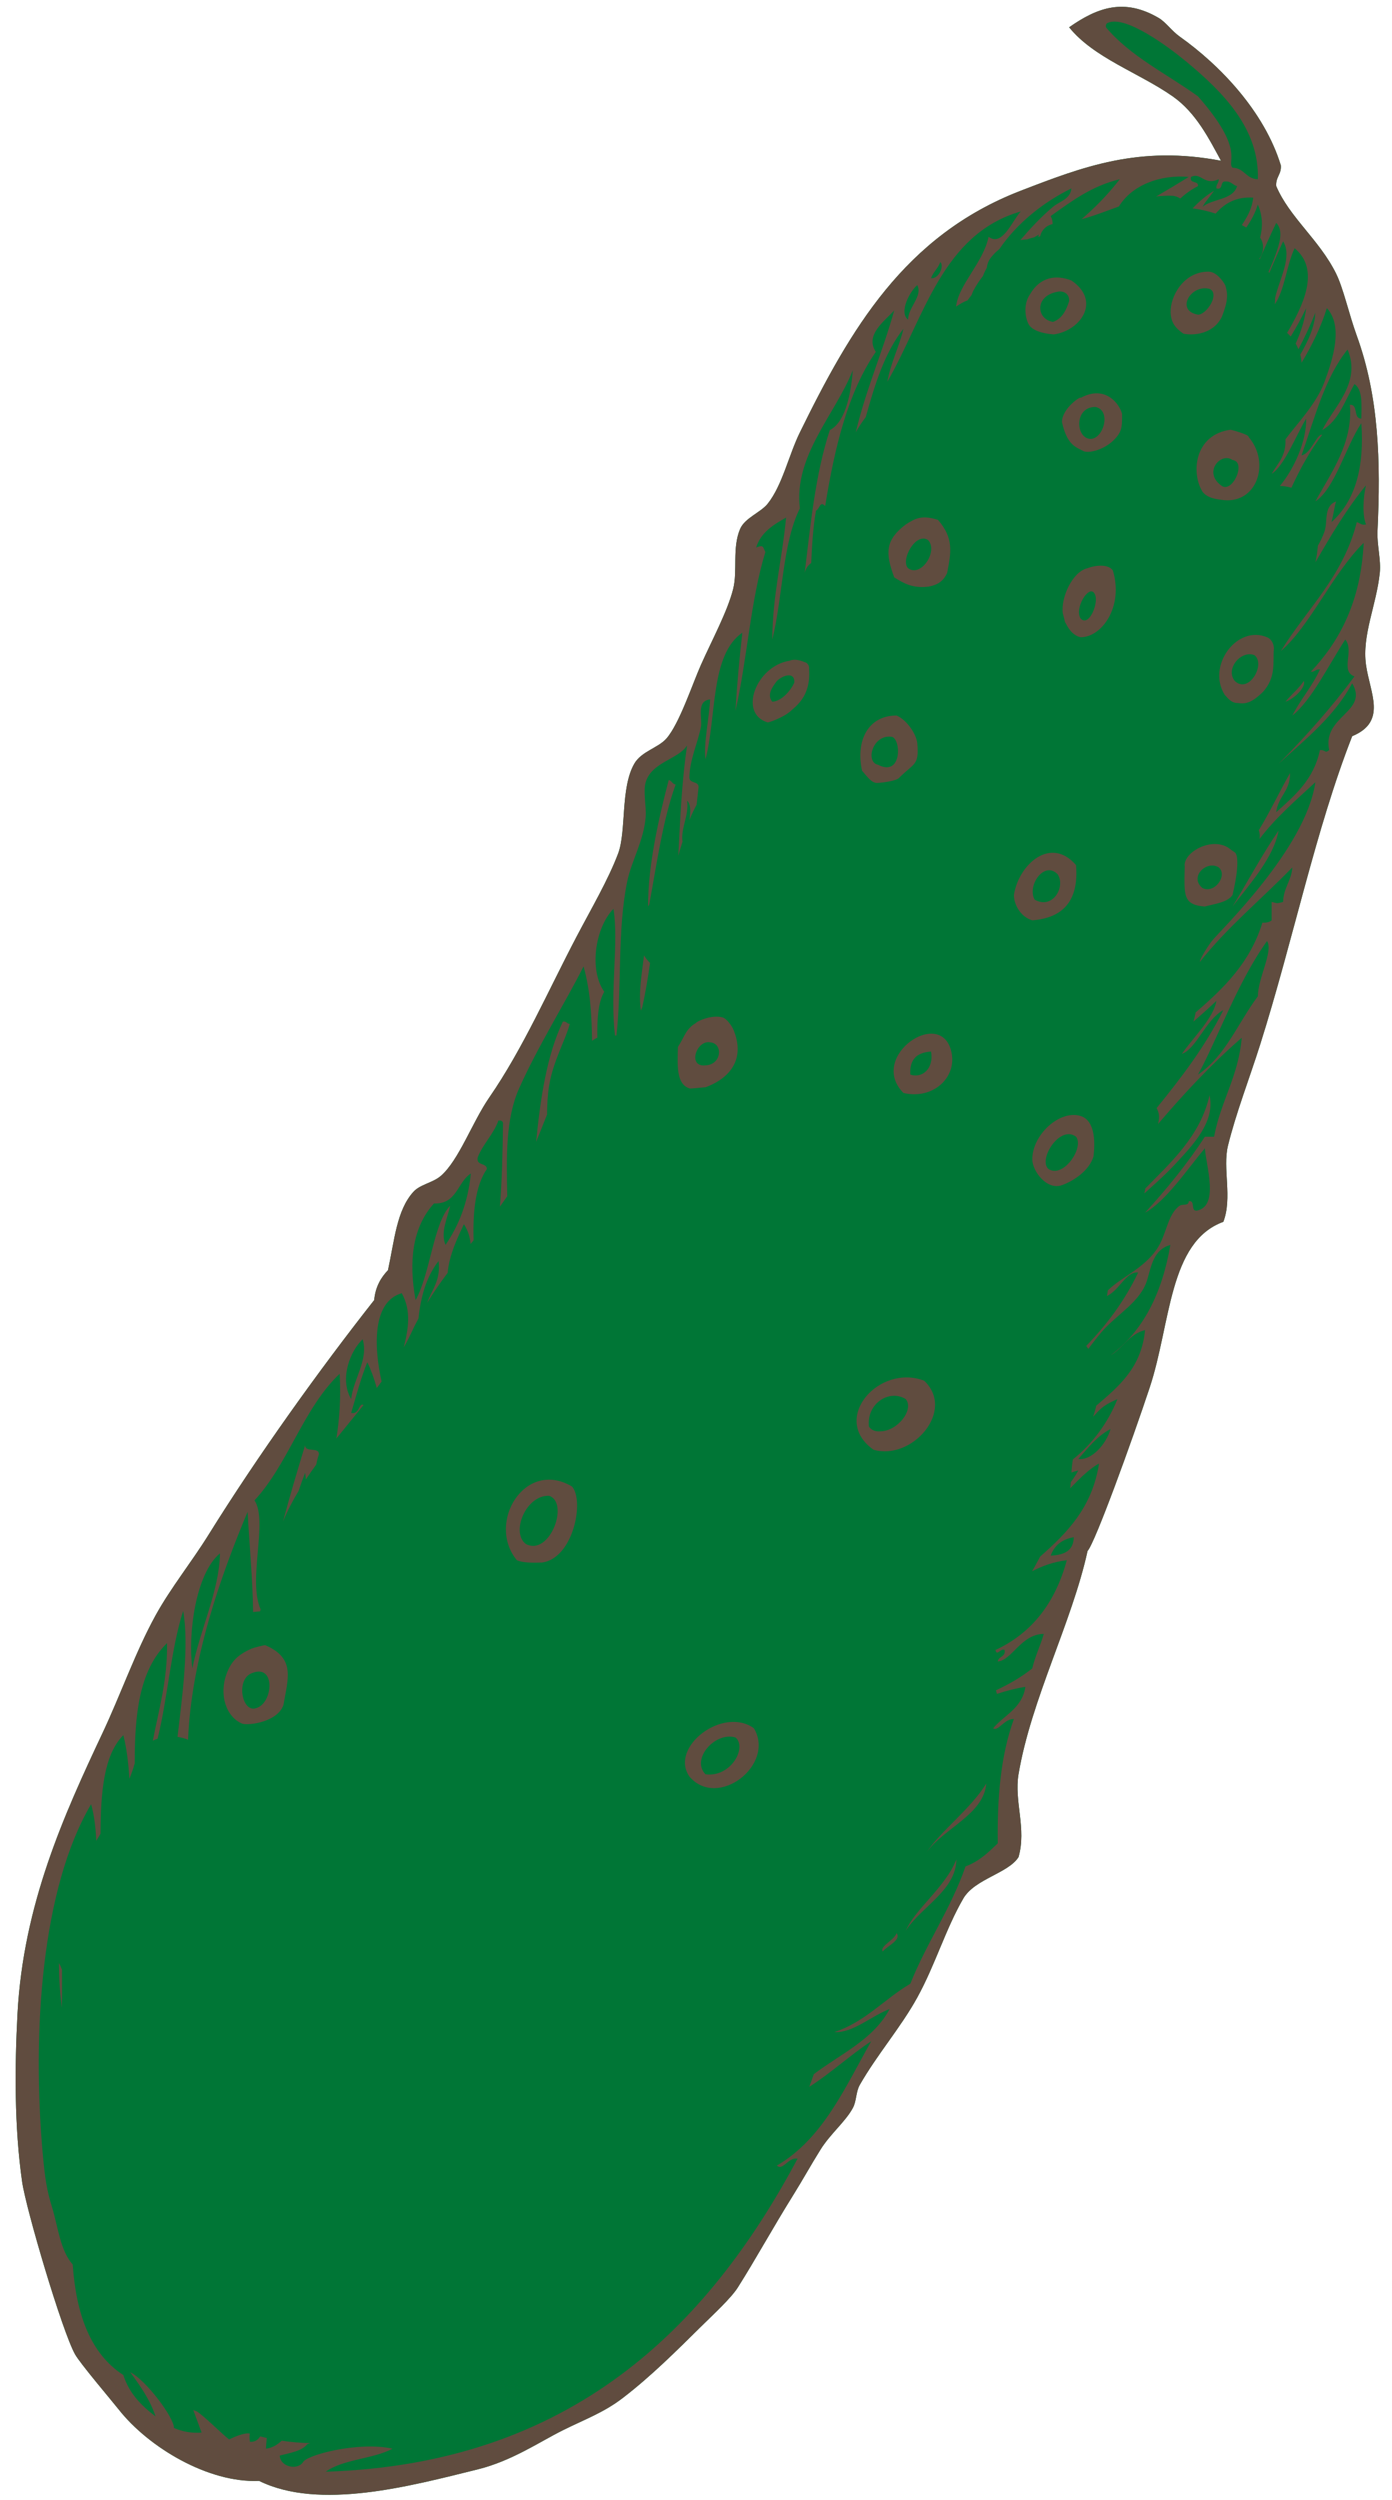 <svg width="88" height="158" viewBox="0 0 88 158" fill="none" xmlns="http://www.w3.org/2000/svg">
<path fill-rule="evenodd" clip-rule="evenodd" d="M87.083 33.585C87.293 29.124 87.172 25.076 85.774 21.219C85.269 19.824 84.932 18.239 84.465 17.291C83.408 15.155 81.518 13.739 80.682 11.763C80.637 11.184 81.018 11.032 80.973 10.453C79.935 7.058 77.141 4.129 74.572 2.307C74.078 1.956 73.693 1.397 73.263 1.143C71.072 -0.148 69.377 0.473 67.589 1.725C69.153 3.665 71.997 4.594 74.135 6.089C75.63 7.134 76.449 8.81 77.191 10.162C72.025 9.175 68.477 10.532 64.534 12.054C57.173 14.894 53.753 20.84 50.568 27.329C49.859 28.773 49.463 30.666 48.532 31.838C48.093 32.391 47.084 32.734 46.786 33.439C46.278 34.639 46.639 36.075 46.35 37.222C45.992 38.644 45.031 40.412 44.313 42.022C43.774 43.23 42.95 45.743 42.131 46.678C41.604 47.28 40.547 47.484 40.094 48.278C39.213 49.824 39.608 52.538 39.075 53.951C38.454 55.602 37.377 57.436 36.457 59.189C34.65 62.63 33.067 66.274 30.928 69.372C29.86 70.92 29.008 73.335 27.873 74.319C27.355 74.768 26.564 74.852 26.128 75.337C25.074 76.509 24.939 78.387 24.527 80.283C24.077 80.755 23.734 81.333 23.655 82.174C20.189 86.574 16.288 92.015 13.18 97.013C12.1 98.749 10.794 100.362 9.834 102.104C8.569 104.4 7.64 107.077 6.488 109.524C4.055 114.691 1.472 120.37 1.106 127.272C0.926 130.642 0.903 134.431 1.397 137.892C1.644 139.624 3.926 147.34 4.743 148.803C5.073 149.394 7.072 151.743 7.507 152.295C9.394 154.689 13.179 156.951 16.381 156.805C20.193 158.68 25.892 157.143 30.202 156.077C32.365 155.542 34.131 154.325 35.585 153.604C36.984 152.909 38.17 152.485 39.367 151.567C41.159 150.195 42.806 148.545 44.313 147.057C45.071 146.308 46.208 145.266 46.641 144.583C47.741 142.848 48.884 140.764 50.133 138.764C50.723 137.819 51.295 136.785 51.879 135.854C52.508 134.852 53.45 134.099 53.916 133.235C54.155 132.792 54.104 132.215 54.352 131.78C55.456 129.846 56.947 128.146 57.989 126.252C59.128 124.181 59.784 121.915 60.898 119.997C61.621 118.753 63.732 118.413 64.39 117.378C64.906 115.575 64.103 113.847 64.39 112.141C65.182 107.424 67.768 102.543 68.754 98.029C69.223 97.528 71.574 91.041 72.682 87.7C74.023 83.654 73.878 78.486 77.338 77.225C77.92 75.705 77.282 73.841 77.628 72.425C78.137 70.347 78.983 68.179 79.665 66.024C81.761 59.392 83.158 52.467 85.484 46.53C87.712 45.605 86.603 43.81 86.357 42.02C86.095 40.127 87.02 38.243 87.229 36.201C87.313 35.402 87.044 34.422 87.083 33.585Z" fill="#007636"/>
<path fill-rule="evenodd" clip-rule="evenodd" d="M59.297 32.858C60.308 34.023 60.129 34.907 59.879 36.203C59.638 36.742 59.285 36.962 58.715 37.077C57.663 37.206 57.104 36.846 56.533 36.495C55.953 34.944 55.967 34.13 57.261 33.148C57.824 32.794 58.232 32.52 59.297 32.858ZM57.406 35.913C58.227 36.52 59.335 34.822 58.665 34.13C57.875 33.627 56.917 35.414 57.406 35.913Z" fill="#604C3F"/>
<path fill-rule="evenodd" clip-rule="evenodd" d="M68.753 35.913C67.801 36.121 67.049 37.78 67.19 38.77C67.239 38.957 67.289 39.143 67.331 39.333C67.367 39.307 67.624 40.129 68.317 40.277C69.659 40.277 71.042 38.346 70.354 36.058C70.102 35.679 69.372 35.679 68.753 35.913ZM68.31 39.085C67.905 38.435 68.853 36.918 69.19 37.514C69.526 38.002 68.846 39.696 68.31 39.085Z" fill="#604C3F"/>
<path fill-rule="evenodd" clip-rule="evenodd" d="M80.101 40.277C78.187 39.473 76.264 42.107 77.434 43.934C77.506 43.963 77.778 44.457 78.262 44.434C78.806 44.527 79.193 44.35 79.808 43.768C80.719 42.801 80.448 41.792 80.536 41.004C80.537 40.767 80.429 40.416 80.101 40.277ZM78.063 43.042C77.446 42.294 78.44 41.077 79.303 41.409C80.036 41.973 78.95 43.886 78.063 43.042Z" fill="#604C3F"/>
<path fill-rule="evenodd" clip-rule="evenodd" d="M55.389 49.483C55.539 49.506 56.696 49.374 56.851 49.153C57.78 48.224 58.119 48.394 57.988 46.969C57.938 46.424 57.349 45.512 56.678 45.223C54.904 45.223 54.08 46.776 54.496 48.714C54.762 49.003 55.037 49.44 55.389 49.483ZM56.342 46.565C56.971 46.607 57.07 49.148 55.502 48.335C54.701 48.172 55.148 46.432 56.342 46.565Z" fill="#604C3F"/>
<path fill-rule="evenodd" clip-rule="evenodd" d="M41.045 57.167C41.528 54.568 41.894 51.852 42.713 49.588C42.505 49.553 42.467 49.348 42.276 49.296C41.658 51.669 40.96 54.671 40.97 57.289C40.995 57.249 41.02 57.207 41.045 57.167Z" fill="#604C3F"/>
<path fill-rule="evenodd" clip-rule="evenodd" d="M68.026 54.679C68.212 56.95 67.194 58.017 65.262 58.17C64.545 57.965 64.098 57.204 64.098 56.57C64.39 54.647 66.417 52.809 68.026 54.679ZM65.407 56.861C66.562 57.514 67.381 56.034 66.862 55.26C66.022 54.384 64.915 55.965 65.407 56.861Z" fill="#604C3F"/>
<path fill-rule="evenodd" clip-rule="evenodd" d="M40.605 63.652C40.793 62.806 40.957 61.843 41.097 60.866C40.949 60.721 40.82 60.561 40.715 60.383C40.564 61.611 40.357 62.781 40.516 63.879C40.546 63.804 40.574 63.727 40.605 63.652Z" fill="#604C3F"/>
<path fill-rule="evenodd" clip-rule="evenodd" d="M34.583 70.448C34.591 69.829 34.617 69.224 34.71 68.645C34.968 67.049 35.739 65.778 36.019 64.718C35.834 64.71 35.818 64.531 35.583 64.572C34.581 66.666 34.17 69.352 33.892 72.171C34.129 71.597 34.353 71.022 34.583 70.448Z" fill="#604C3F"/>
<path fill-rule="evenodd" clip-rule="evenodd" d="M57.115 69.083C54.806 66.751 59.629 63.505 60.17 66.609C60.438 68.146 58.961 69.512 57.115 69.083ZM57.551 67.919C58.271 68.17 59.052 67.574 58.86 66.464C57.993 66.518 57.486 66.932 57.551 67.919Z" fill="#604C3F"/>
<path fill-rule="evenodd" clip-rule="evenodd" d="M58.424 87.268C60.433 89.171 57.646 92.334 55.223 91.632C52.464 89.683 55.575 86.168 58.424 87.268ZM54.933 90.177C55.103 90.387 55.298 90.49 55.661 90.468C56.74 90.453 57.803 89.104 57.261 88.431C56.222 87.784 54.767 88.708 54.933 90.177Z" fill="#604C3F"/>
<path fill-rule="evenodd" clip-rule="evenodd" d="M36.166 93.959C36.955 94.866 36.25 98.482 34.274 98.76C33.677 98.774 33.082 98.789 32.674 98.614C30.73 96.251 33.195 92.181 36.166 93.959ZM33.256 97.596C34.764 98.362 36.01 94.971 34.711 94.541C33.23 94.488 32.273 96.891 33.256 97.596Z" fill="#604C3F"/>
<path fill-rule="evenodd" clip-rule="evenodd" d="M47.659 109.234C49.041 111.536 45.377 114.386 43.585 112.289C42.294 110.43 45.705 107.824 47.659 109.234ZM44.603 112.145C46.217 112.352 47.249 110.43 46.494 109.817C45.192 109.434 43.665 111.204 44.603 112.145Z" fill="#604C3F"/>
<path fill-rule="evenodd" clip-rule="evenodd" d="M3.92 124.503C3.865 124.35 3.804 124.202 3.723 124.074C3.737 125.237 3.791 125.948 3.91 126.909C3.93 126.103 3.919 125.301 3.92 124.503Z" fill="#604C3F"/>
<path d="M18.879 94.23C19.009 93.842 19.144 93.459 19.291 93.086C19.308 93.231 19.321 93.365 19.337 93.507C19.548 93.189 19.768 92.876 19.994 92.566C20.036 92.345 20.09 92.129 20.163 91.922C20.176 91.424 19.277 91.839 19.29 91.34C18.807 92.933 18.328 94.531 17.89 96.17C18.168 95.499 18.502 94.855 18.879 94.23Z" fill="#604C3F"/>
<path d="M46.378 65.105C46.266 64.829 45.929 64.371 45.683 64.307C44.971 64.106 44.012 64.575 43.997 64.659C43.347 65.027 43.264 65.56 42.857 66.172C42.827 67.318 42.741 68.519 43.584 68.791C43.575 68.831 44.466 68.724 44.612 68.718C44.622 68.692 47.493 67.867 46.378 65.105ZM44.895 65.881C45.724 65.942 45.635 67.291 44.604 67.336C43.445 67.468 44.02 65.721 44.895 65.881Z" fill="#604C3F"/>
<path d="M87.083 33.585C87.293 29.124 87.172 25.076 85.774 21.219C85.269 19.824 84.932 18.239 84.465 17.291C83.408 15.155 81.518 13.739 80.682 11.763C80.637 11.184 81.018 11.032 80.973 10.453C79.935 7.058 77.141 4.129 74.572 2.307C74.078 1.956 73.693 1.397 73.263 1.143C71.072 -0.148 69.377 0.473 67.589 1.725C69.153 3.665 71.997 4.594 74.135 6.089C75.63 7.134 76.449 8.81 77.191 10.162C72.025 9.175 68.477 10.532 64.534 12.054C57.173 14.894 53.753 20.84 50.568 27.329C49.859 28.773 49.463 30.666 48.532 31.838C48.093 32.391 47.084 32.734 46.786 33.439C46.278 34.639 46.639 36.075 46.35 37.222C45.992 38.644 45.031 40.412 44.313 42.022C43.774 43.23 42.95 45.743 42.131 46.678C41.604 47.28 40.547 47.484 40.094 48.278C39.213 49.824 39.608 52.538 39.075 53.951C38.454 55.602 37.377 57.436 36.457 59.189C34.65 62.63 33.067 66.274 30.928 69.372C29.86 70.92 29.008 73.335 27.873 74.319C27.355 74.768 26.564 74.852 26.128 75.337C25.074 76.509 24.939 78.387 24.527 80.283C24.077 80.755 23.734 81.333 23.655 82.174C20.189 86.574 16.288 92.015 13.18 97.013C12.1 98.749 10.794 100.362 9.834 102.104C8.569 104.4 7.64 107.077 6.488 109.524C4.055 114.691 1.472 120.37 1.106 127.272C0.926 130.642 0.903 134.431 1.397 137.892C1.644 139.624 3.926 147.34 4.743 148.803C5.073 149.394 7.072 151.743 7.507 152.295C9.394 154.689 13.179 156.951 16.381 156.805C20.193 158.68 25.892 157.143 30.202 156.077C32.365 155.542 34.131 154.325 35.585 153.604C36.984 152.909 38.17 152.485 39.367 151.567C41.159 150.195 42.806 148.545 44.313 147.057C45.071 146.308 46.208 145.266 46.641 144.583C47.741 142.848 48.884 140.764 50.133 138.764C50.723 137.819 51.295 136.785 51.879 135.854C52.508 134.852 53.45 134.099 53.916 133.235C54.155 132.792 54.104 132.215 54.352 131.78C55.456 129.846 56.947 128.146 57.989 126.252C59.128 124.181 59.784 121.915 60.898 119.997C61.621 118.753 63.732 118.413 64.39 117.378C64.906 115.575 64.103 113.847 64.39 112.141C65.182 107.424 67.768 102.543 68.754 98.029C69.223 97.528 71.574 91.041 72.682 87.7C74.023 83.654 73.878 78.486 77.338 77.225C77.92 75.705 77.282 73.841 77.628 72.425C78.137 70.347 78.983 68.179 79.665 66.024C81.761 59.392 83.158 52.467 85.484 46.53C87.712 45.605 86.603 43.81 86.357 42.02C86.095 40.127 87.02 38.243 87.229 36.201C87.313 35.402 87.044 34.422 87.083 33.585ZM75.736 6.09C73.764 4.667 71.466 3.571 69.917 1.726C69.894 1.557 69.949 1.467 70.063 1.434C71.179 0.976 73.81 2.913 75.009 3.907C77.368 5.863 79.616 8.161 79.52 11.327C78.76 11.311 78.675 10.62 77.919 10.599C77.521 10.206 78.758 9.525 75.736 6.09ZM59.442 16.565C59.702 16.788 59.363 17.641 58.86 17.583C58.996 17.185 59.307 16.962 59.442 16.565ZM57.988 18.02C58.344 18.72 57.428 19.396 57.406 20.202C56.8 19.724 57.546 18.387 57.988 18.02ZM27.437 76.065C28.896 76.118 28.906 74.721 29.765 74.173C29.584 76.029 28.992 77.473 28.165 78.683C27.825 77.873 28.305 76.976 28.456 76.21C27.408 77.297 27.206 80.487 26.274 82.174C25.828 79.772 26.057 77.578 27.437 76.065ZM22.927 84.649C23.31 85.955 22.335 87.159 22.199 88.431C21.432 87.112 22.172 85.351 22.927 84.649ZM13.907 98.179C13.866 100.563 12.635 103.015 12.161 105.453C11.866 103.298 12.365 99.46 13.907 98.179ZM66.425 98.323C66.654 97.679 67.137 97.289 67.88 97.16C67.872 98.024 67.261 98.286 66.425 98.323ZM79.519 62.972C78.27 64.633 77.477 66.749 75.736 67.918C76.927 65.773 78.213 62.104 80.1 59.48C80.511 60.11 79.528 61.8 79.519 62.972ZM86.356 33.149C86.051 33.211 85.971 33.049 85.774 33.003C84.904 36.45 82.617 38.478 80.973 41.15C82.828 39.561 84.233 36.263 86.209 34.313C86.034 37.969 84.726 40.492 82.864 42.46C83.124 42.479 83.17 42.282 83.444 42.315C82.959 43.381 82.222 44.195 81.7 45.224C82.9 44.291 84.01 42.008 85.046 40.423C85.635 41.115 84.701 42.428 85.628 42.751C84.166 44.733 82.539 46.548 80.828 48.279C82.523 46.726 84.346 45.3 85.482 43.188C86.555 45.002 83.574 45.247 84.028 47.406C83.738 47.649 83.843 47.393 83.444 47.406C83.061 49.253 81.862 50.283 80.681 51.334C80.798 50.336 81.578 50 81.554 48.861C80.877 50.048 80.287 51.321 79.578 52.475C79.591 52.531 79.611 52.583 79.622 52.642C79.648 52.773 79.645 52.902 79.626 53.027C80.646 51.676 81.923 50.582 83.154 49.443C82.551 53.642 77.129 58.813 76.607 59.481C76.417 59.723 75.849 60.589 75.851 60.802C77.589 58.599 79.76 56.827 81.699 54.825C81.639 55.687 81.138 56.108 81.116 57.007C80.668 57.109 80.837 57.109 80.389 57.007V58.171C80.26 58.284 80.061 58.328 79.806 58.317C79.034 60.841 77.36 62.463 75.588 63.989C75.546 64.189 75.5 64.385 75.446 64.573C75.938 64.145 76.426 63.712 76.898 63.263C76.722 64.349 75.428 65.575 74.716 66.609C75.623 66.303 76.234 64.443 77.335 63.845C76.182 66.163 74.671 68.122 73.116 70.04C73.24 70.248 73.304 70.501 73.257 70.794C73.244 70.875 73.227 70.957 73.214 71.039C74.859 69.107 76.586 67.256 78.5 65.592C78.291 68.052 77.167 69.594 76.753 71.848H76.17C75.042 73.58 73.753 75.152 72.388 76.648C73.703 75.926 75.023 73.949 76.17 72.575C76.25 73.699 77.057 76.148 75.734 76.503C75.206 76.643 75.612 75.85 75.151 75.921C75.147 76.248 74.762 76.074 74.57 76.212C73.784 76.775 73.768 78.039 73.115 78.976C72.262 80.201 70.926 80.695 70.035 81.558C70.023 81.675 69.997 81.798 69.978 81.917C70.794 81.523 71.199 80.343 71.951 80.43C71.1 82.22 69.968 83.727 68.669 85.068C68.716 85.129 68.755 85.195 68.798 85.259C69.058 84.919 69.324 84.562 69.623 84.212C70.616 83.048 72.119 82.294 72.533 80.866C72.801 79.94 72.943 78.988 73.988 78.684C73.467 81.751 72.261 84.134 70.206 85.667C71.002 85.202 71.382 84.321 72.388 84.067C72.16 86.462 70.713 87.636 69.302 88.847C69.25 89.085 69.182 89.318 69.105 89.546C69.301 89.327 69.48 89.137 69.625 89.013C69.955 88.731 70.369 88.55 70.643 88.431C70.048 89.922 69.057 91.259 67.826 92.242C67.78 92.509 67.752 92.784 67.735 93.069C67.877 93.023 68.019 92.978 68.17 92.941C68.028 93.204 67.865 93.445 67.694 93.679C67.684 93.809 67.673 93.94 67.657 94.069C68.284 93.416 68.899 92.815 69.479 92.504C69.05 95.277 67.458 96.888 65.753 98.387C65.63 98.611 65.518 98.84 65.39 99.062C65.342 99.145 65.293 99.229 65.244 99.312C65.88 98.983 66.581 98.719 67.441 98.614C66.719 101.286 65.251 103.213 62.931 104.288C63.027 104.724 63.242 104.148 63.513 104.288C63.581 104.744 63.121 104.672 63.076 105.015C63.974 104.941 64.55 103.289 65.986 103.269C65.772 104.024 65.442 104.664 65.259 105.452C64.553 106.015 63.777 106.457 62.96 106.836C62.984 106.91 63.005 106.985 63.023 107.063C63.612 106.87 64.211 106.714 64.823 106.616C64.626 107.971 63.492 108.388 62.786 109.234C63.08 109.472 63.516 108.612 64.096 108.652C63.256 110.971 63.038 113.63 63.077 116.508C62.483 117.077 61.898 117.656 61.041 117.963C60.103 120.662 58.585 122.781 57.549 125.382C55.899 126.351 54.716 127.786 52.748 128.438C53.897 128.519 55.107 127.404 56.239 126.982C55.209 128.922 53.134 129.816 51.447 131.099C51.355 131.367 51.259 131.633 51.158 131.899C52.456 131.084 53.797 129.857 55.076 129.019C53.408 131.958 52.022 135.179 49.111 136.875C49.486 137.24 49.821 136.331 50.421 136.438C44.703 147.16 36.06 155.731 20.598 156.224C21.693 155.427 23.585 155.428 24.817 154.769C22.677 154.29 19.323 155.172 19.143 155.642C18.761 156.158 17.705 155.898 17.688 155.205C18.338 155.03 19.067 154.935 19.434 154.478C19.494 154.459 19.549 154.437 19.609 154.418C19.007 154.403 18.407 154.354 17.811 154.265C17.547 154.5 17.259 154.713 16.816 154.769C16.824 154.56 16.842 154.331 16.865 154.092C16.725 154.062 16.586 154.027 16.448 153.993C16.308 154.217 16.101 154.361 15.798 154.332C15.768 154.132 15.774 153.968 15.793 153.817C15.501 153.731 14.769 154.032 14.489 154.187C14.122 153.928 12.85 152.643 12.419 152.402C12.349 152.38 12.286 152.35 12.218 152.325C12.393 152.806 12.569 153.285 12.744 153.751C12.013 153.803 11.475 153.662 10.998 153.46C11.005 152.789 9.208 150.415 8.234 149.937C8.867 150.801 9.5 151.7 9.834 152.733C8.955 152.06 8.171 151.292 7.797 150.114C5.735 148.781 4.817 146.305 4.596 143.13C3.8 142.23 3.667 140.732 3.286 139.493C2.971 138.465 2.85 137.777 2.704 136.147C2.013 128.388 2.634 119.338 5.76 114.034C5.959 114.743 6.048 115.526 6.086 116.351C6.174 116.201 6.263 116.052 6.353 115.903C6.371 113.342 6.536 110.945 7.797 109.671C8.012 110.505 8.116 111.449 8.184 112.429C8.301 112.129 8.411 111.825 8.499 111.511C8.503 111.496 8.511 111.485 8.516 111.469C8.516 108.399 8.778 105.597 10.561 103.851C10.59 106.238 10.041 108.047 9.661 110.023C9.758 109.972 9.858 109.932 9.962 109.896C10.607 107.307 10.797 104.264 11.58 101.814C11.959 103.979 11.528 107.193 11.222 109.78C11.452 109.813 11.675 109.875 11.89 109.962C12.083 104.959 13.915 99.683 15.654 95.558C15.763 97.609 15.973 99.801 16.001 101.891C16.145 101.868 16.293 101.858 16.442 101.849C16.446 101.838 16.446 101.827 16.45 101.815C16.461 101.785 16.467 101.754 16.477 101.725C15.646 99.82 16.962 96.162 16.09 94.831C18.236 92.516 19.18 88.998 21.473 86.83C21.558 88.426 21.456 89.71 21.265 90.921C21.834 90.215 22.416 89.515 22.983 88.805C22.672 88.627 22.742 89.429 22.2 89.303C22.521 88.218 22.815 87.106 23.219 86.103C23.451 86.572 23.655 87.135 23.819 87.731C23.923 87.594 24.024 87.457 24.125 87.318C23.65 85.228 23.499 82.276 25.4 81.738C26.019 82.86 25.811 84.016 25.523 85.167C25.733 84.79 25.931 84.407 26.109 84.014C26.215 83.779 26.34 83.562 26.456 83.337C26.599 81.967 26.944 80.703 27.728 79.701C27.871 80.966 27.29 81.509 27.006 82.347C27.409 81.685 27.844 81.053 28.303 80.447C28.389 79.321 28.976 78.119 29.328 77.374C29.594 77.789 29.718 78.209 29.748 78.629C29.813 78.55 29.877 78.471 29.941 78.393C29.886 76.636 30.044 74.957 30.782 73.882C30.756 73.472 30.091 73.7 30.2 73.154C30.542 72.283 31.187 71.716 31.509 70.827C31.678 70.803 31.768 70.859 31.8 70.972C31.776 72.886 31.732 74.614 31.604 76.263C31.762 76.047 31.917 75.827 32.068 75.604C32.016 73.126 31.959 70.716 32.818 68.791C34.017 66.104 35.762 63.341 36.891 61.081C37.314 62.585 37.406 64.137 37.428 65.783C37.537 65.709 37.648 65.64 37.763 65.59C37.747 64.459 37.796 63.393 38.199 62.682C37.216 61.283 37.638 58.618 38.781 57.444C39.132 59.606 38.544 62.636 38.879 65.446C38.91 65.45 38.94 65.451 38.971 65.456C39.32 62.296 39.02 58.764 39.655 55.699C39.924 54.4 40.703 53.139 40.819 51.626C40.869 50.969 40.646 50.029 40.819 49.444C41.199 48.155 42.895 47.991 43.437 47.116C43.083 49.51 43.005 51.816 42.88 54.085C42.965 53.787 43.059 53.492 43.148 53.195C43.02 52.366 43.568 51.557 43.437 50.608C43.674 50.818 43.664 51.296 43.585 51.833C43.716 51.496 43.87 51.174 44.039 50.864C44.083 50.49 44.125 50.114 44.165 49.736C44.151 49.362 43.597 49.527 43.583 49.154C43.593 48.031 44.108 46.974 44.311 45.954C44.419 45.41 43.994 44.296 44.893 44.207C44.83 45.424 44.462 47.049 44.602 47.99C45.311 45.256 44.894 41.395 46.93 39.988C46.747 41.599 46.593 43.24 46.493 44.934C47.237 41.702 47.446 37.933 48.385 34.896C48.213 34.511 48.259 34.444 47.802 34.605C48.105 33.647 48.889 33.17 49.694 32.714C49.454 35.335 48.84 37.582 48.822 40.424C49.492 37.748 49.454 34.365 50.567 32.132C50.163 28.808 52.817 26.181 53.913 23.403C53.83 24.485 53.555 26.633 52.458 27.186C51.538 30.003 51.248 33.126 50.87 36.212C50.871 36.208 50.872 36.205 50.873 36.201C50.946 35.91 51.098 35.71 51.285 35.585C51.332 34.489 51.392 33.383 51.585 32.277C51.841 32.149 51.826 31.632 52.167 31.986C52.766 28.269 53.606 24.794 55.368 22.238C54.658 21.168 55.942 20.281 56.532 19.619C55.795 22.263 54.747 24.595 54.099 27.327C54.277 27.004 54.491 26.681 54.731 26.363C55.309 24.287 55.938 22.261 57.114 20.784C56.831 21.956 56.318 22.897 56.096 24.13C58.434 20.067 59.56 14.792 64.534 13.364C63.986 13.949 63.366 15.623 62.497 14.965C62.175 16.578 60.585 18.002 60.441 19.38C60.678 19.213 60.922 19.074 61.167 18.983C61.252 18.868 61.34 18.754 61.426 18.64C61.459 18.552 61.489 18.461 61.53 18.382C61.721 18.021 61.925 17.72 62.145 17.44C62.209 17.261 62.289 17.09 62.386 16.926C62.408 16.695 62.496 16.46 62.667 16.251C62.829 16.053 62.999 15.886 63.176 15.747C64.278 14.122 65.951 12.78 67.733 11.909C67.659 12.606 66.986 12.721 66.569 13.073C65.816 13.707 65.145 14.426 64.503 15.177C64.648 15.154 64.794 15.136 64.944 15.13C65.087 15.073 65.232 15.033 65.377 15.001C65.482 14.939 65.588 14.876 65.696 14.82C65.674 14.868 65.647 14.912 65.624 14.961C65.667 14.955 65.71 14.944 65.753 14.94C65.836 14.573 66.105 14.261 66.545 14.162C66.549 14.008 66.522 13.845 66.424 13.656C67.728 12.729 68.994 11.764 70.789 11.328C70.071 12.259 69.26 13.096 68.373 13.856C69.177 13.642 69.952 13.332 70.735 13.049C71.568 11.692 73.344 11.025 75.153 11.182C74.473 11.604 73.783 12.015 73.087 12.421C73.422 12.379 73.762 12.359 74.113 12.374C74.293 12.382 74.461 12.452 74.616 12.548C74.946 12.244 75.315 11.978 75.735 11.763C75.777 11.38 75.17 11.649 75.298 11.181C75.942 10.866 76.125 11.769 77.044 11.327C77.062 11.588 76.865 11.634 76.898 11.909C77.366 12.037 77.097 11.43 77.479 11.472C77.841 11.449 77.93 11.701 78.207 11.763C77.936 12.656 76.66 12.543 76.026 13.072C76.231 12.695 76.517 12.401 76.753 12.054C76.232 12.359 75.797 12.751 75.391 13.17C75.89 13.233 76.374 13.343 76.851 13.501C77.418 12.848 78.15 12.423 79.226 12.491C79.145 13.227 78.829 13.731 78.507 14.227C78.601 14.278 78.693 14.327 78.788 14.381C79.084 13.949 79.35 13.487 79.517 12.927C79.838 13.67 79.829 14.361 79.663 15.019C79.944 15.427 79.89 15.983 79.612 16.352C79.623 16.364 79.632 16.376 79.642 16.388C79.975 15.61 80.317 14.839 80.68 14.09C81.182 14.587 80.84 15.516 80.68 15.981C80.542 16.382 80.375 16.779 80.195 17.175C80.21 17.204 80.222 17.234 80.236 17.263C80.524 16.587 80.813 15.913 81.116 15.253C81.718 16.238 80.881 17.62 80.61 18.83C80.611 18.966 80.604 19.102 80.589 19.238C81.235 18.283 81.327 16.773 81.844 15.69C83.509 17.071 82.344 19.364 81.37 21.04C81.449 21.114 81.525 21.189 81.597 21.272C81.945 20.696 82.278 20.105 82.572 19.473C82.487 20.239 82.238 20.984 81.91 21.718C81.976 21.833 82.034 21.951 82.085 22.073C82.473 21.334 82.838 20.573 83.154 19.764C83.11 20.692 82.691 21.558 82.202 22.415C82.246 22.584 82.273 22.756 82.283 22.93C82.918 21.877 83.513 20.668 83.882 19.473C84.947 20.634 84.238 22.758 83.735 24.129C83.213 25.556 81.896 26.892 81.263 27.766C81.313 28.834 80.76 29.3 80.39 29.948C81.195 29.443 81.902 27.582 82.573 26.457C82.606 27.901 81.787 29.667 80.911 30.716C81.159 30.72 81.404 30.758 81.639 30.829C82.2 29.616 82.829 28.469 83.59 27.475C83.237 27.418 82.912 28.636 82.281 28.784C83.113 26.415 83.759 23.86 85.191 22.093C86.087 24.196 84.291 25.747 83.589 27.185C84.641 26.586 85.022 25.318 85.627 24.275C86.15 24.624 86.075 25.572 86.063 26.457C85.524 26.462 85.901 25.553 85.336 25.584C85.549 28.016 84.102 29.948 83.154 31.694C84.384 30.888 85.057 28.264 86.062 26.748C86.257 29.51 85.7 31.63 84.172 33.003C84.293 32.592 84.341 32.105 84.463 31.694C83.662 32.003 83.952 32.95 83.734 33.585C83.626 33.905 83.48 34.205 83.315 34.49C83.284 34.858 83.233 35.21 83.158 35.544C84.143 33.84 85.141 32.151 86.354 30.676C86.194 31.352 86.098 32.493 86.356 33.149ZM70.208 90.323C69.937 91.266 69.012 92.325 68.171 92.213C68.786 91.519 69.344 90.768 70.208 90.323Z" fill="#604C3F"/>
<path d="M16.767 103.985C16.624 103.983 16.01 104.157 15.905 104.198C15.051 104.583 14.638 104.978 14.344 105.742C13.813 107.117 14.302 108.54 15.326 108.949C15.779 109.07 17.561 108.826 17.921 107.756C18.188 106.137 18.724 104.818 16.767 103.985ZM16.162 107.97C15.288 108.24 14.89 106.109 15.944 105.743C17.457 105.143 17.268 107.709 16.162 107.97Z" fill="#604C3F"/>
<path d="M50.951 41.876C50.912 41.891 50.369 41.565 49.907 41.763C47.804 42.097 46.654 45.105 48.532 45.66C48.527 45.689 49.463 45.392 49.971 44.954C50.276 44.659 51.271 44.035 51.15 42.314C51.173 42.079 51.078 41.961 50.951 41.876ZM48.823 44.351C48.439 43.895 48.891 43.342 49.113 43.042C49.551 42.628 50.259 42.473 50.215 43.137C50.033 43.585 49.43 44.328 48.823 44.351Z" fill="#604C3F"/>
<path d="M78.041 53.858C77.908 53.778 77.789 53.682 77.668 53.59C76.552 52.868 74.769 53.9 74.897 54.772C74.895 54.809 74.883 55.441 74.881 55.478C74.881 56.63 74.887 57.215 76.171 57.297C76.724 57.138 77.6 57.05 77.918 56.571C78.167 55.554 78.395 54.069 78.041 53.858ZM76.028 56.135C75.146 55.435 76.286 54.344 77.046 54.825C77.624 55.322 76.805 56.496 76.028 56.135Z" fill="#604C3F"/>
<path d="M65.116 18.601C64.637 19.286 64.836 20.262 65.098 20.601C65.455 21.011 66.231 21.109 66.628 21.136C68.309 20.901 69.636 19.028 67.735 17.729C66.747 17.339 65.744 17.511 65.116 18.601ZM66.571 20.347C65.5 20.171 65.403 18.707 66.835 18.446C67.152 18.358 67.624 18.512 67.589 19.038C67.401 19.625 67.139 20.139 66.571 20.347Z" fill="#604C3F"/>
<path d="M76.396 17.169C74.815 17.169 73.974 18.735 74.004 19.743C74.024 20.369 74.287 20.729 74.814 21.091C75.415 21.211 76.69 21.151 77.245 20.021C77.643 19.007 77.63 18.579 77.463 18.038C77.335 17.776 76.892 17.169 76.396 17.169ZM75.75 19.89C74.283 19.655 75.266 17.941 76.474 18.261C77.13 18.576 76.296 19.863 75.75 19.89Z" fill="#604C3F"/>
<path d="M68.317 25.148C68.381 24.991 67.137 25.79 67.137 26.678C67.447 28.091 67.977 28.251 68.462 28.494C68.669 28.644 69.507 28.561 70.256 27.958C70.961 27.336 70.935 27.007 70.935 26.166C70.799 25.575 69.902 24.285 68.317 25.148ZM68.774 27.714C67.977 27.465 67.978 25.701 69.261 25.723C70.349 25.966 69.68 27.988 68.774 27.714Z" fill="#604C3F"/>
<path d="M77.794 27.16C75.499 27.471 75.278 29.905 76.031 31.097C76.252 31.363 76.583 31.519 77.181 31.586C79.435 31.967 80.358 29.279 78.936 27.621C79.004 27.49 77.95 27.189 77.794 27.16ZM77.191 30.676C76.052 29.838 77.181 28.559 77.918 29.075C78.836 29.183 77.884 31.265 77.191 30.676Z" fill="#604C3F"/>
<path d="M65.262 73.302C65.277 74.028 66.181 75.262 67.153 74.902C67.916 74.621 68.861 73.973 69.129 73.099C69.204 72.464 69.327 70.855 68.317 70.537C66.992 70.121 65.231 71.741 65.262 73.302ZM68.026 71.847C68.553 72.536 67.219 74.504 66.28 73.884C65.611 73.288 67.004 71.075 68.026 71.847Z" fill="#604C3F"/>
<path fill-rule="evenodd" clip-rule="evenodd" d="M82.428 43.042C82.572 43.433 81.82 44.175 81.265 44.351C81.634 43.896 82.096 43.532 82.428 43.042Z" fill="#604C3F"/>
<path fill-rule="evenodd" clip-rule="evenodd" d="M80.829 52.498C80.531 54.19 78.99 55.896 77.918 57.298C78.888 55.698 79.785 54.025 80.829 52.498Z" fill="#604C3F"/>
<path fill-rule="evenodd" clip-rule="evenodd" d="M76.463 69.228C75.889 71.817 73.971 73.507 72.41 75.112C72.405 75.144 72.397 75.177 72.392 75.209C72.378 75.284 72.357 75.358 72.342 75.433C72.993 74.844 73.683 74.239 74.281 73.593C75.377 72.41 76.849 70.909 76.463 69.228Z" fill="#604C3F"/>
<path fill-rule="evenodd" clip-rule="evenodd" d="M62.352 112.727C62.187 114.702 59.652 115.549 58.57 117.091C59.4 115.787 61.355 114.349 62.352 112.727Z" fill="#604C3F"/>
<path fill-rule="evenodd" clip-rule="evenodd" d="M60.461 117.526C60.437 119.491 58.221 120.522 57.26 122.035C57.855 120.642 59.758 119.297 60.461 117.526Z" fill="#604C3F"/>
<path fill-rule="evenodd" clip-rule="evenodd" d="M56.678 122.183C57.012 122.622 56.056 123.009 55.806 123.346C55.583 123.02 56.54 122.632 56.678 122.183Z" fill="#604C3F"/>
</svg>
